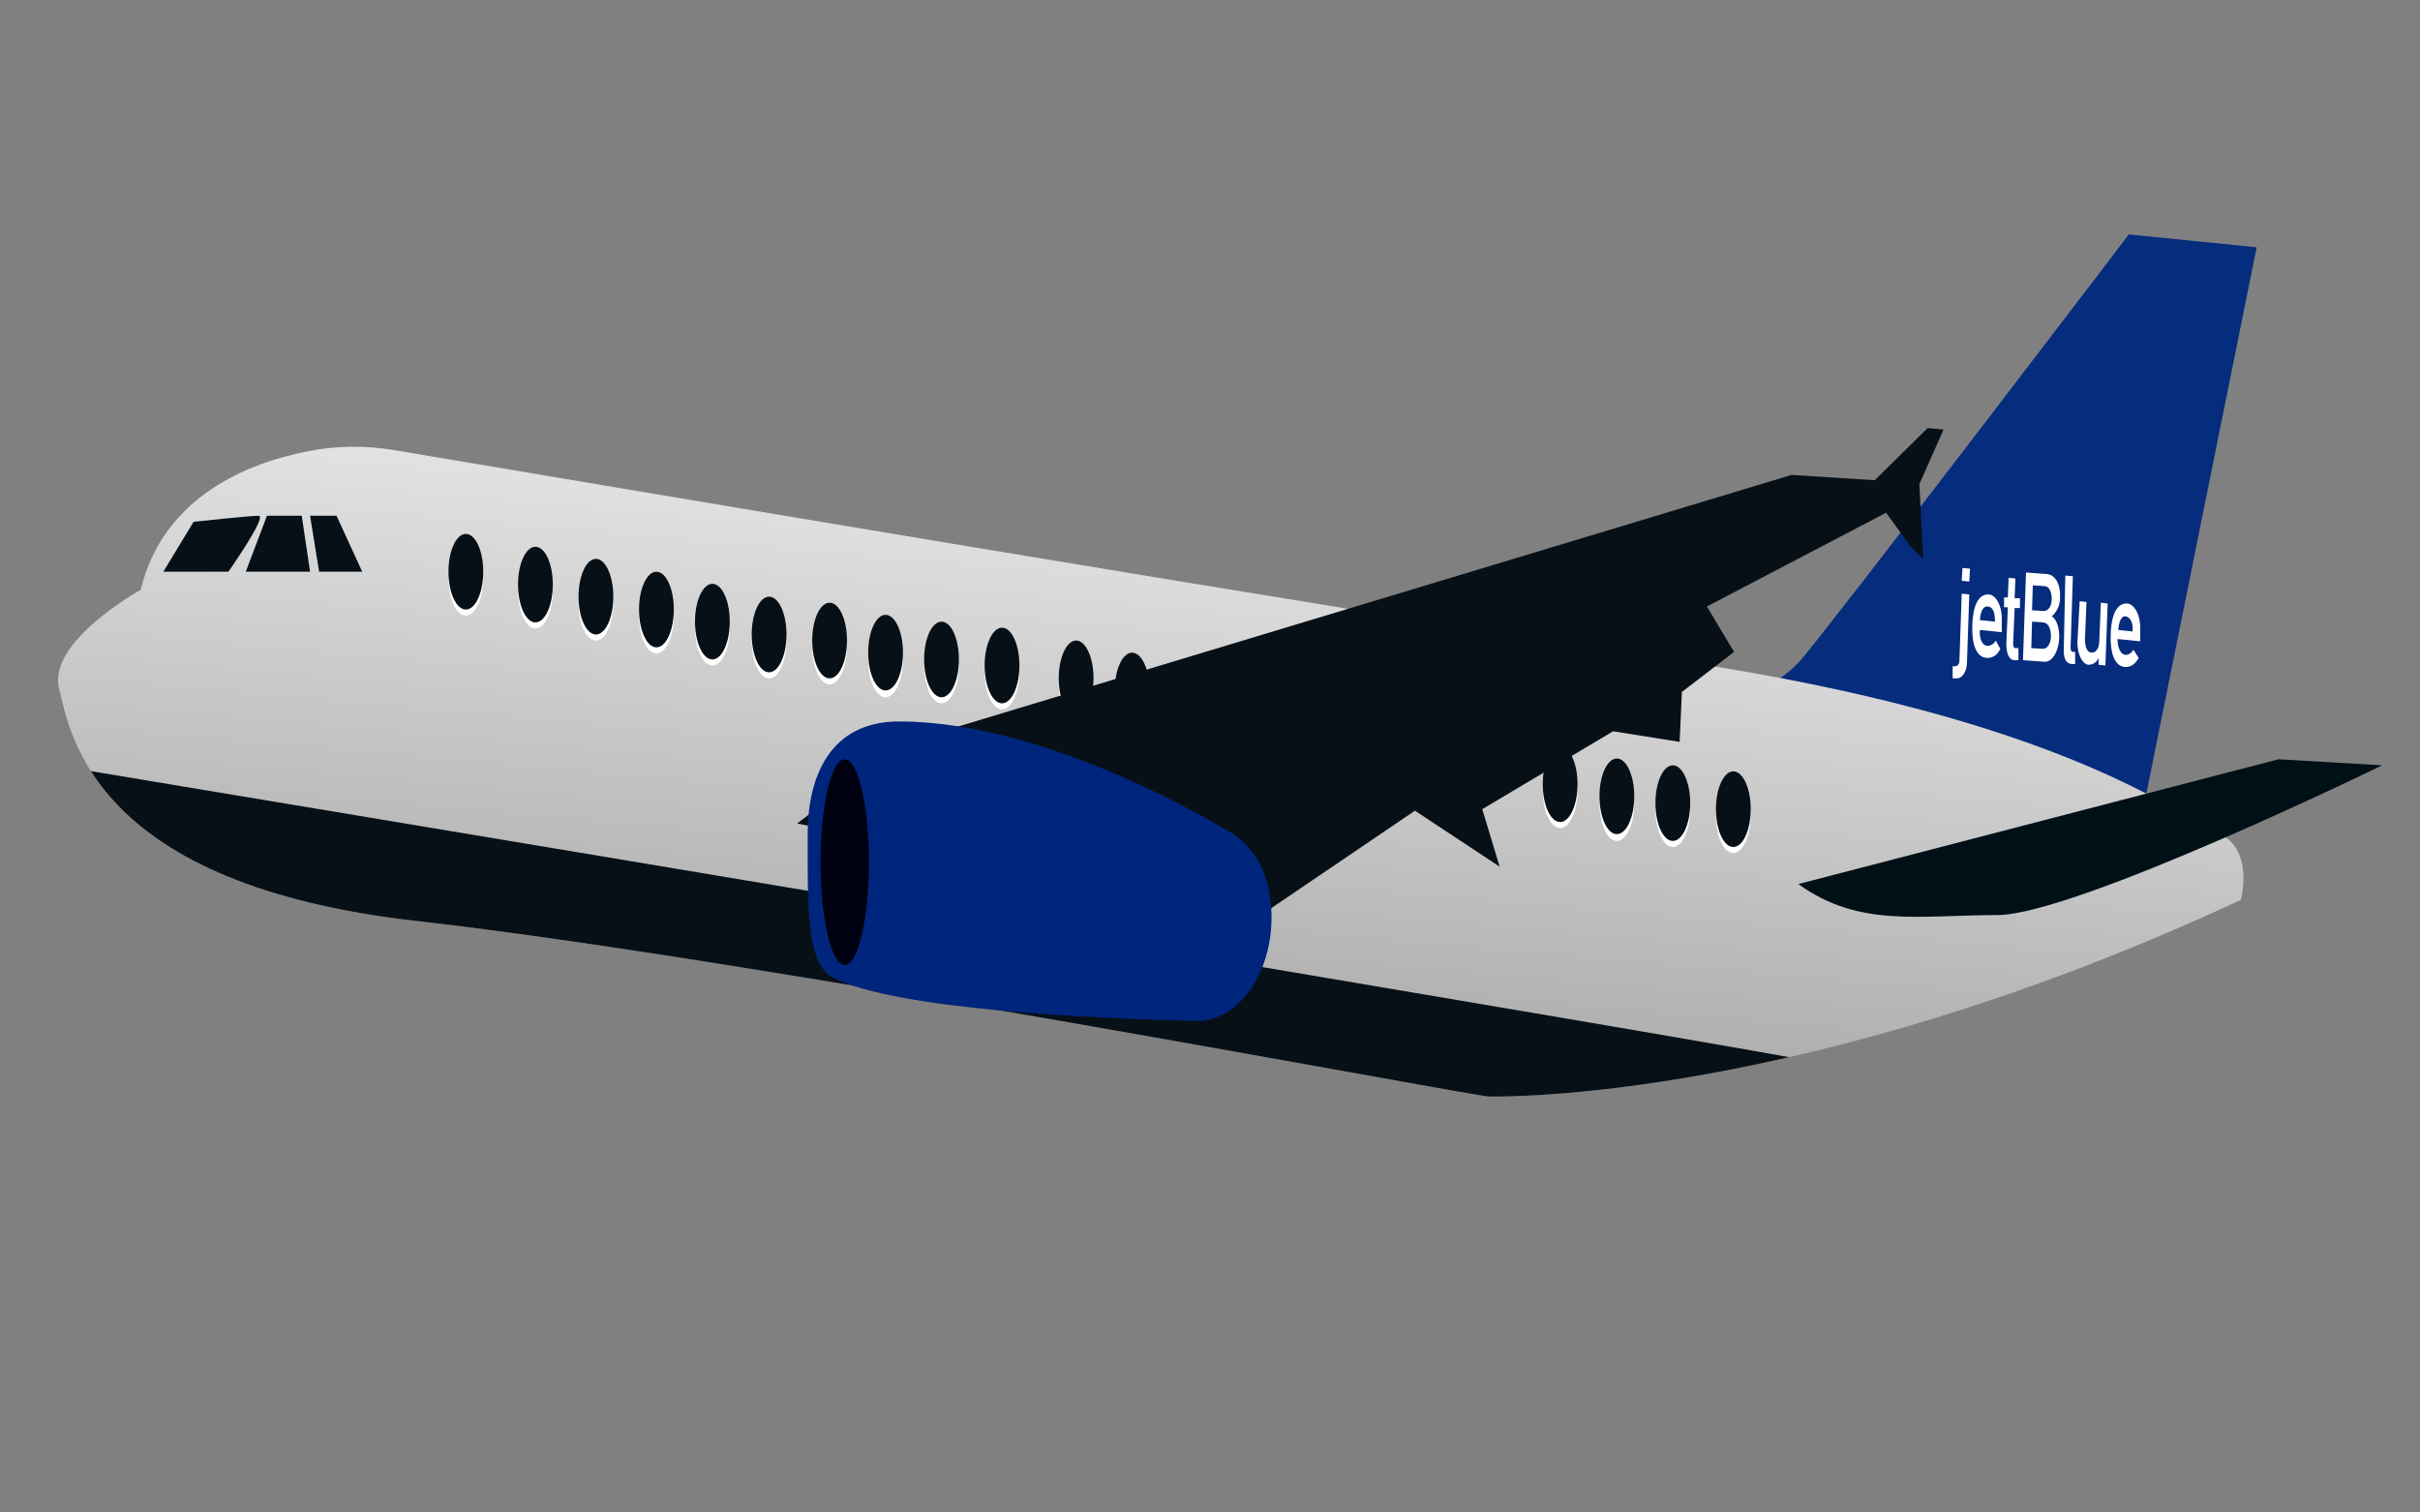 <?xml version="1.0" encoding="utf-8"?>
<!-- Generator: Adobe Illustrator 22.1.0, SVG Export Plug-In . SVG Version: 6.00 Build 0)  -->
<svg version="1.1" id="Layer_1" xmlns="http://www.w3.org/2000/svg" xmlns:xlink="http://www.w3.org/1999/xlink" x="0px" y="0px"
	 viewBox="0 0 320 200" style="enable-background:new 0 0 320 200;" xml:space="preserve">
<rect x="0" y="0" width="320" height="200" fill="#808080" stroke="none"/>
<style type="text/css">
	.st0{fill:#87783D;}
	.st1{fill:#062C7D;}
	.st2{fill:url(#_Clipping_Path_2_1_);}
	.st3{clip-path:url(#SVGID_2_);}
	.st4{fill:#071017;}
	.st5{fill:#FFFFFF;}
	.st6{fill:#00257D;}
	.st7{fill:#000110;}
	.st8{fill:#001017;}
</style>
<title>plane</title>
<path class="st0" d="M130.4,95.2l-0.1,11.7c-2.1,1.5-4.6,2.3-7.2,2.5c-4.6,0.4-2.4,1.5-2.4,1.5h15.2c0.5-0.6,0.5-1.5,0-2.1
	c-0.9-1.1-4.3-2.1-4.3-2.1l0.1-11.5L130.4,95.2z"/>
<path class="st0" d="M127.3,95.2l-0.1,11.7c-2.1,1.5-4.6,2.3-7.2,2.5c-4.6,0.4-2.4,1.5-2.4,1.5h15.2c0.5-0.6,0.5-1.5,0-2.1
	c-0.9-1.1-4.3-2.1-4.3-2.1l0.1-11.5L127.3,95.2z"/>
<path class="st1" d="M221.2,96.3c0,0,12.5-3.9,16.9-9S281.5,31,281.5,31l16.9,1.7l-15,74.3L221.2,96.3z"/>
<linearGradient id="_Clipping_Path_2_1_" gradientUnits="userSpaceOnUse" x1="158.545" y1="168.1" x2="145.435" y2="21.6" gradientTransform="matrix(1 0 0 -1 0 200)">
	<stop  offset="0" style="stop-color:#FFFFFF"/>
	<stop  offset="1" style="stop-color:#8B8B8B"/>
</linearGradient>
<path id="_Clipping_Path_2" class="st2" d="M40.6,59.7c-7.7,1.5-19,5.9-22,18.3c0,0-12.3,6.8-10.8,13s4.6,26,47.4,30.8
	S195,145,196.9,145s42,0.7,99.4-26c0,0,1.9-6.8-3.1-8.9s-20-15-70.5-22.6c-44.9-6.7-148.6-24.3-170.7-28
	C48.3,58.9,44.4,58.9,40.6,59.7z"/>
<g>
	<defs>
		<path id="SVGID_1_" d="M40.6,59.7c-7.7,1.5-19,5.9-22,18.3c0,0-12.3,6.8-10.8,13s4.6,26,47.4,30.8S195,145,196.9,145
			s42,0.7,99.4-26c0,0,1.9-6.8-3.1-8.9s-20-15-70.5-22.6c-44.9-6.7-148.6-24.3-170.7-28C48.3,58.9,44.4,58.9,40.6,59.7z"/>
	</defs>
	<clipPath id="SVGID_2_">
		<use xlink:href="#SVGID_1_"  style="overflow:visible;"/>
	</clipPath>
	<g class="st3">
		<path class="st4" d="M11.6,101.9c0,0,226.1,37.6,230.8,39s-32.8,6.1-39.3,6.1S39.8,119.7,37.8,119S17.4,112.9,11.6,101.9z"/>
	</g>
</g>
<ellipse class="st5" cx="142.3" cy="90.5" rx="2.3" ry="5"/>
<ellipse class="st4" cx="142.3" cy="89.7" rx="2.3" ry="5"/>
<ellipse class="st5" cx="149.7" cy="92.1" rx="2.3" ry="5"/>
<ellipse class="st4" cx="149.7" cy="91.3" rx="2.3" ry="5"/>
<ellipse class="st5" cx="157.1" cy="93" rx="2.3" ry="5"/>
<ellipse class="st4" cx="157.1" cy="92.1" rx="2.3" ry="5"/>
<ellipse class="st5" cx="165.1" cy="93.8" rx="2.3" ry="5"/>
<ellipse class="st4" cx="165.1" cy="93" rx="2.3" ry="5"/>
<path class="st4" d="M25.6,69c0,0,7.4-0.8,8.6-0.8s-4,7.4-4,7.4h-8.6L25.6,69z"/>
<polygon class="st4" points="35.3,68.2 39.9,68.2 41,75.6 32.5,75.6 "/>
<polygon class="st4" points="41,68.2 44.5,68.2 47.9,75.6 42.2,75.6 "/>
<polygon class="st4" points="119.3,98.3 236.9,62.8 247.9,63.5 254.9,56.6 257,56.8 253.8,64 254.3,73.9 252.6,72.2 249.4,67.8 
	225.7,80.2 229.3,86.2 222.4,91.5 222.1,98.1 213.3,96.7 196,107 198.3,114.6 187.1,107.2 167.2,120.7 105.4,108.9 "/>
<path class="st6" d="M161.7,109.5c0,0-22.9-14.1-42.8-14.1c-9.3,0-12.1,7.5-12.1,14.9c0,9.7-0.2,17.2,3.4,19
	c8.6,4.3,35.2,5.4,48,5.7c5.7,0.1,10.4-6.7,9.9-14.9C167.8,115.8,166.2,111.7,161.7,109.5z"/>
<ellipse class="st7" cx="111.7" cy="114" rx="3.2" ry="13.6"/>
<path class="st8" d="M237.8,116.9l63.5-16.5l13.7,0.8c0,0-40.6,19.8-50.9,19.8S245.8,122.7,237.8,116.9z"/>
<path id="path19" class="st5" d="M259.4,78.5l1,0.1l-0.3,8.9c0,1.4-0.7,2.3-1.5,2.2h-0.4l0-1.6h0.3c0.3,0,0.6-0.2,0.6-0.8
	L259.4,78.5L259.4,78.5z M259.5,75.1l1,0.1l-0.1,1.7l-1-0.1L259.5,75.1z"/>
<path id="path21" class="st5" d="M261.8,82c0.1-1.3,0.5-1.9,1.1-1.8s0.9,0.7,0.9,2L261.8,82L261.8,82z M264.7,83.6v-1.4
	c0.1-2.1-0.8-3.6-1.8-3.6s-2,0.9-2.1,4.1c-0.1,3.4,1,4.3,2,4.3c0.6,0,1.3-0.3,1.7-1.2l-0.6-1.1c-0.2,0.4-0.6,0.7-1.1,0.7
	c-0.6,0-1.1-0.8-1-2.1L264.7,83.6L264.7,83.6z"/>
<path id="path23" class="st5" d="M265.6,76.4l0.9,0.1l-0.1,2.6h0.7v1.3h-0.7l-0.2,4.7c0,0.4,0.1,0.6,0.3,0.6h0.4l0,1.6h-0.5
	c-0.7,0-1.1-0.8-1.1-2.1l0.2-4.9H265v-1.3h0.5L265.6,76.4L265.6,76.4z"/>
<path id="path25" class="st5" d="M270.2,82.3c0.7,0.1,1,0.9,1,1.8s-0.4,1.7-1.1,1.7l-1.5-0.1l0.1-3.5L270.2,82.3L270.2,82.3z
	 M267.5,87.3l2.8,0.2c1,0.1,1.9-1.2,2-3.2c0-1.2-0.3-2.4-1-2.8l0,0c0.7-0.6,1.1-1.5,1.1-2.4c0.1-1.8-0.6-3.2-1.9-3.2l-2.6-0.2
	L267.5,87.3L267.5,87.3z M270.3,77.5c0.7,0,1,0.8,1,1.7s-0.4,1.6-1.1,1.6l-1.5-0.1l0.1-3.3L270.3,77.5L270.3,77.5z"/>
<path id="path27" class="st5" d="M273.1,76.1l1,0.1l-0.3,9.4c0,0.4,0.1,0.6,0.3,0.6h0.3l0,1.6h-0.4c-0.7,0-1.2-0.6-1.1-2.1
	L273.1,76.1L273.1,76.1z"/>
<path id="path29" class="st5" d="M275,79.5l0.9,0.1l-0.2,4.9c0,1.1,0.3,1.8,0.9,1.8s1-0.6,1-1.7l0.2-4.9l0.9,0.1l-0.3,8.2l-0.9-0.1
	v-0.9l0,0c-0.2,0.5-0.7,0.9-1.3,0.9c-0.7,0-1.5-1.1-1.5-3L275,79.5L275,79.5z"/>
<path id="path31" class="st5" d="M280.1,83.3c0.1-1.3,0.5-1.9,1-1.8s1,0.7,0.9,2L280.1,83.3L280.1,83.3z M283,84.8l0-1.4
	c0.1-2.1-0.8-3.6-1.8-3.6s-2,0.9-2.1,4.1c-0.1,3.4,1,4.3,2,4.3c0.6,0,1.2-0.3,1.7-1.2l-0.7-1.1c-0.2,0.4-0.6,0.7-1,0.7
	c-0.6,0-1.1-0.8-1.1-2.1L283,84.8L283,84.8z"/>
<ellipse class="st5" cx="206.3" cy="104.5" rx="2.3" ry="5"/>
<ellipse class="st4" cx="206.3" cy="103.7" rx="2.3" ry="5"/>
<ellipse class="st5" cx="213.8" cy="106.2" rx="2.3" ry="5"/>
<ellipse class="st4" cx="213.8" cy="105.3" rx="2.3" ry="5"/>
<ellipse class="st5" cx="221.2" cy="107" rx="2.3" ry="5"/>
<ellipse class="st4" cx="221.2" cy="106.2" rx="2.3" ry="5"/>
<ellipse class="st5" cx="229.2" cy="107.8" rx="2.3" ry="5"/>
<ellipse class="st4" cx="229.2" cy="107" rx="2.3" ry="5"/>
<ellipse class="st5" cx="61.6" cy="76.4" rx="2.3" ry="5"/>
<ellipse class="st4" cx="61.6" cy="75.6" rx="2.3" ry="5"/>
<ellipse class="st5" cx="70.8" cy="78.1" rx="2.3" ry="5"/>
<ellipse class="st4" cx="70.8" cy="77.3" rx="2.3" ry="5"/>
<ellipse class="st5" cx="78.8" cy="79.7" rx="2.3" ry="5"/>
<ellipse class="st4" cx="78.8" cy="78.9" rx="2.3" ry="5"/>
<ellipse class="st5" cx="86.8" cy="81.4" rx="2.3" ry="5"/>
<ellipse class="st4" cx="86.8" cy="80.6" rx="2.3" ry="5"/>
<ellipse class="st5" cx="94.2" cy="83" rx="2.3" ry="5"/>
<ellipse class="st4" cx="94.2" cy="82.2" rx="2.3" ry="5"/>
<ellipse class="st5" cx="101.7" cy="84.7" rx="2.3" ry="5"/>
<ellipse class="st4" cx="101.7" cy="83.9" rx="2.3" ry="5"/>
<ellipse class="st5" cx="109.7" cy="85.5" rx="2.3" ry="5"/>
<ellipse class="st4" cx="109.7" cy="84.7" rx="2.3" ry="5"/>
<ellipse class="st5" cx="117.1" cy="87.2" rx="2.3" ry="5"/>
<ellipse class="st4" cx="117.1" cy="86.3" rx="2.3" ry="5"/>
<ellipse class="st5" cx="124.5" cy="88" rx="2.3" ry="5"/>
<ellipse class="st4" cx="124.5" cy="87.2" rx="2.3" ry="5"/>
<ellipse class="st5" cx="132.5" cy="88.8" rx="2.3" ry="5"/>
<ellipse class="st4" cx="132.5" cy="88" rx="2.3" ry="5"/>
</svg>
